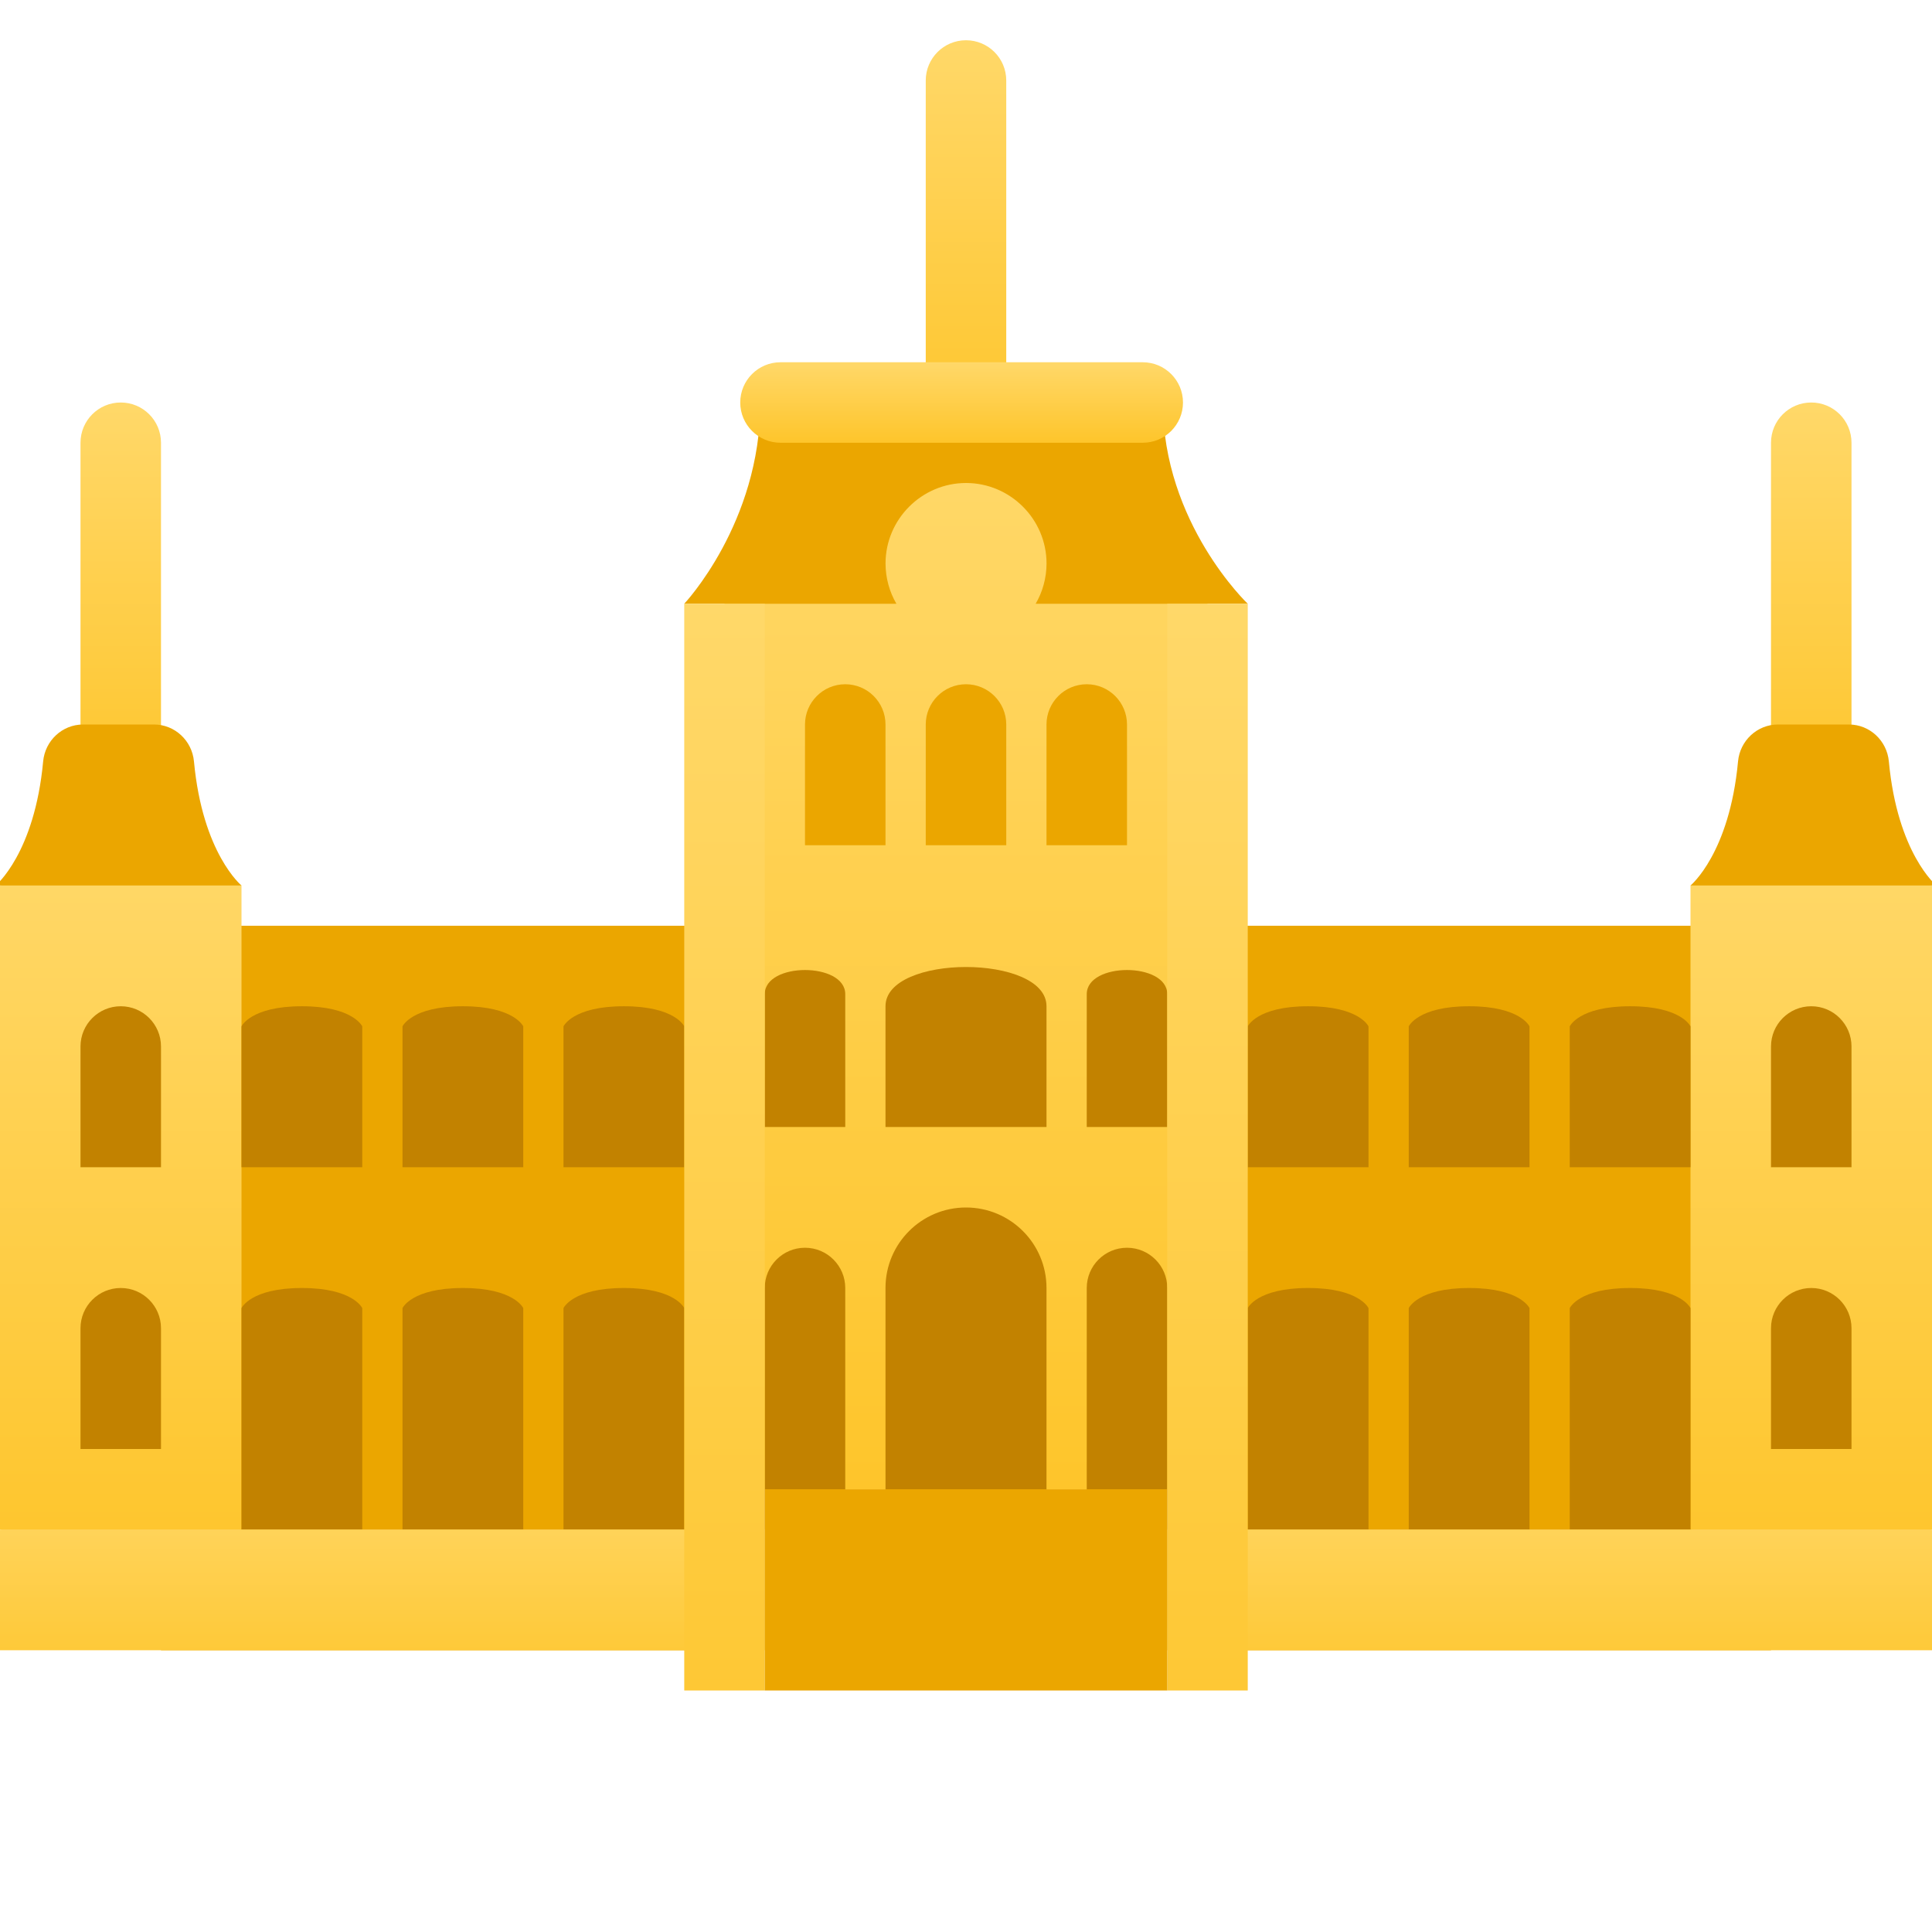 <svg xmlns="http://www.w3.org/2000/svg" baseProfile="basic" viewBox="0 0 48 48"><linearGradient id="zA9UiLWQIwrWNHQv2NDI-a" x1="3" x2="3" y1="10" y2="20" gradientUnits="userSpaceOnUse"><stop offset="0" stop-color="#ffd869"/><stop offset="1" stop-color="#fec52b"/></linearGradient><path fill="url(#zA9UiLWQIwrWNHQv2NDI-a)" d="M3,20c-0.553,0-1-0.447-1-1v-8c0-0.552,0.447-1,1-1s1,0.448,1,1v8C4,19.553,3.553,20,3,20z"/><rect width="14" height="18" x="4" y="23" fill="#eba600"/><linearGradient id="zA9UiLWQIwrWNHQv2NDI-b" x1="3" x2="3" y1="21" y2="39" gradientUnits="userSpaceOnUse"><stop offset="0" stop-color="#ffd869"/><stop offset="1" stop-color="#fec52b"/></linearGradient><polygon fill="url(#zA9UiLWQIwrWNHQv2NDI-b)" points="0,22 3,21 6,22 6,38 3,39 0,38"/><path fill="#eba600" d="M3.827,18H2.064c-0.518,0-0.944,0.402-0.992,0.917C0.859,21.208-0.109,22-0.109,22H6	c0,0-0.968-0.792-1.181-3.083C4.771,18.402,4.344,18,3.827,18z"/><path fill="#c28200" d="M4,29H2v-3c0-0.552,0.448-1,1-1h0c0.552,0,1,0.448,1,1V29z"/><path fill="#c28200" d="M4,36H2v-3c0-0.552,0.448-1,1-1h0c0.552,0,1,0.448,1,1V36z"/><path fill="#c28200" d="M6,38h3v-5.5c0,0-0.226-0.5-1.5-0.5S6,32.5,6,32.5V38z"/><path fill="#c28200" d="M10,38h3v-5.5c0,0-0.226-0.5-1.5-0.5S10,32.5,10,32.5V38z"/><path fill="#c28200" d="M14,38h3v-5.5c0,0-0.226-0.5-1.5-0.5S14,32.5,14,32.5V38z"/><path fill="#c28200" d="M6,29h3v-3.5c0,0-0.226-0.5-1.5-0.5S6,25.5,6,25.5V29z"/><path fill="#c28200" d="M10,29h3v-3.5c0,0-0.226-0.5-1.5-0.5S10,25.5,10,25.5V29z"/><path fill="#c28200" d="M14,29h3v-3.5c0,0-0.226-0.5-1.5-0.5S14,25.5,14,25.5V29z"/><linearGradient id="zA9UiLWQIwrWNHQv2NDI-c" x1="24" x2="24" y1="1" y2="11" gradientUnits="userSpaceOnUse"><stop offset="0" stop-color="#ffd869"/><stop offset="1" stop-color="#fec52b"/></linearGradient><path fill="url(#zA9UiLWQIwrWNHQv2NDI-c)" d="M24,11c-0.553,0-1-0.448-1-1V2c0-0.552,0.447-1,1-1s1,0.448,1,1v8C25,10.552,24.553,11,24,11z"/><linearGradient id="zA9UiLWQIwrWNHQv2NDI-d" x1="9.5" x2="9.5" y1="36.484" y2="42.287" gradientUnits="userSpaceOnUse"><stop offset="0" stop-color="#ffd869"/><stop offset="1" stop-color="#fec52b"/></linearGradient><rect width="19" height="3" y="38" fill="url(#zA9UiLWQIwrWNHQv2NDI-d)"/><linearGradient id="zA9UiLWQIwrWNHQv2NDI-e" x1="3" x2="3" y1="10" y2="20" gradientTransform="matrix(-1 0 0 1 48 0)" gradientUnits="userSpaceOnUse"><stop offset="0" stop-color="#ffd869"/><stop offset="1" stop-color="#fec52b"/></linearGradient><path fill="url(#zA9UiLWQIwrWNHQv2NDI-e)" d="M45,20c0.553,0,1-0.447,1-1v-8c0-0.552-0.447-1-1-1s-1,0.448-1,1v8C44,19.553,44.447,20,45,20	z"/><rect width="14" height="18" x="30" y="23" fill="#eba600"/><linearGradient id="zA9UiLWQIwrWNHQv2NDI-f" x1="3" x2="3" y1="21" y2="39" gradientTransform="matrix(-1 0 0 1 48 0)" gradientUnits="userSpaceOnUse"><stop offset="0" stop-color="#ffd869"/><stop offset="1" stop-color="#fec52b"/></linearGradient><polygon fill="url(#zA9UiLWQIwrWNHQv2NDI-f)" points="48,22 45,21 42,22 42,38 45,39 48,38"/><path fill="#eba600" d="M44.173,18h1.763c0.518,0,0.944,0.402,0.992,0.917C47.141,21.208,48.109,22,48.109,22H42	c0,0,0.968-0.792,1.181-3.083C43.229,18.402,43.656,18,44.173,18z"/><path fill="#c28200" d="M44,29h2v-3c0-0.552-0.448-1-1-1l0,0c-0.552,0-1,0.448-1,1V29z"/><path fill="#c28200" d="M44,36h2v-3c0-0.552-0.448-1-1-1l0,0c-0.552,0-1,0.448-1,1V36z"/><path fill="#c28200" d="M42,38h-3v-5.5c0,0,0.226-0.5,1.5-0.5s1.5,0.5,1.5,0.5V38z"/><path fill="#c28200" d="M38,38h-3v-5.5c0,0,0.226-0.5,1.5-0.5s1.5,0.5,1.5,0.5V38z"/><path fill="#c28200" d="M34,38h-3v-5.5c0,0,0.226-0.5,1.5-0.5s1.5,0.5,1.5,0.5V38z"/><path fill="#c28200" d="M42,29h-3v-3.5c0,0,0.226-0.5,1.5-0.5s1.5,0.5,1.5,0.5V29z"/><path fill="#c28200" d="M38,29h-3v-3.5c0,0,0.226-0.5,1.5-0.5s1.5,0.5,1.5,0.5V29z"/><path fill="#c28200" d="M34,29h-3v-3.5c0,0,0.226-0.5,1.5-0.5s1.5,0.5,1.5,0.5V29z"/><linearGradient id="zA9UiLWQIwrWNHQv2NDI-g" x1="9.5" x2="9.5" y1="36.484" y2="42.287" gradientTransform="matrix(-1 0 0 1 48 0)" gradientUnits="userSpaceOnUse"><stop offset="0" stop-color="#ffd869"/><stop offset="1" stop-color="#fec52b"/></linearGradient><rect width="19" height="3" x="29" y="38" fill="url(#zA9UiLWQIwrWNHQv2NDI-g)"/><linearGradient id="zA9UiLWQIwrWNHQv2NDI-h" x1="24" x2="24" y1="11" y2="37" gradientUnits="userSpaceOnUse"><stop offset="0" stop-color="#ffd869"/><stop offset="1" stop-color="#fec52b"/></linearGradient><polygon fill="url(#zA9UiLWQIwrWNHQv2NDI-h)" points="18,15 22,11 26,11 30,15 30,37 18,37"/><path fill="#c28200" d="M22,25v3h4v-3C26,23.7,22,23.7,22,25z"/><path fill="#c28200" d="M19,24.7V28h2v-3.3C21,23.9,19,23.9,19,24.7z"/><path fill="#c28200" d="M27,24.7V28h2v-3.3C29,23.9,27,23.9,27,24.7z"/><path fill="#eba600" d="M25.731,15c0.17-0.29,0.27-0.64,0.27-1c0-1.1-0.9-2-2-2s-2,0.9-2,2c0,0.36,0.1,0.71,0.27,1H17	c0,0,1.891-2,1.891-5h10c0,3,2.109,5,2.109,5H25.731z"/><linearGradient id="zA9UiLWQIwrWNHQv2NDI-i" x1="23.891" x2="23.891" y1="9" y2="11" gradientUnits="userSpaceOnUse"><stop offset="0" stop-color="#ffd869"/><stop offset="1" stop-color="#fec52b"/></linearGradient><path fill="url(#zA9UiLWQIwrWNHQv2NDI-i)" d="M28.391,11h-9c-0.552,0-1-0.448-1-1v0c0-0.552,0.448-1,1-1h9c0.552,0,1,0.448,1,1v0	C29.391,10.552,28.944,11,28.391,11z"/><path fill="#c28200" d="M22,32v6h4v-6c0-1.105-0.895-2-2-2h0C22.895,30,22,30.895,22,32z"/><path fill="#c28200" d="M20,31L20,31c-0.552,0-1,0.448-1,1v6h2v-6C21,31.448,20.552,31,20,31z"/><path fill="#c28200" d="M28,31L28,31c-0.552,0-1,0.448-1,1v6h2v-6C29,31.448,28.552,31,28,31z"/><path fill="#eba600" d="M21,17L21,17c-0.552,0-1,0.448-1,1v3h2v-3C22,17.448,21.552,17,21,17z"/><path fill="#eba600" d="M24,17L24,17c-0.552,0-1,0.448-1,1v3h2v-3C25,17.448,24.552,17,24,17z"/><path fill="#eba600" d="M27,17L27,17c-0.552,0-1,0.448-1,1v3h2v-3C28,17.448,27.552,17,27,17z"/><linearGradient id="zA9UiLWQIwrWNHQv2NDI-j" x1="18" x2="18" y1="15" y2="47.153" gradientUnits="userSpaceOnUse"><stop offset="0" stop-color="#ffd869"/><stop offset="1" stop-color="#fec52b"/></linearGradient><rect width="2" height="27" x="17" y="15" fill="url(#zA9UiLWQIwrWNHQv2NDI-j)"/><linearGradient id="zA9UiLWQIwrWNHQv2NDI-k" x1="30" x2="30" y1="15" y2="47.153" gradientUnits="userSpaceOnUse"><stop offset="0" stop-color="#ffd869"/><stop offset="1" stop-color="#fec52b"/></linearGradient><rect width="2" height="27" x="29" y="15" fill="url(#zA9UiLWQIwrWNHQv2NDI-k)"/><rect width="10" height="5" x="19" y="37" fill="#eba600"/></svg>